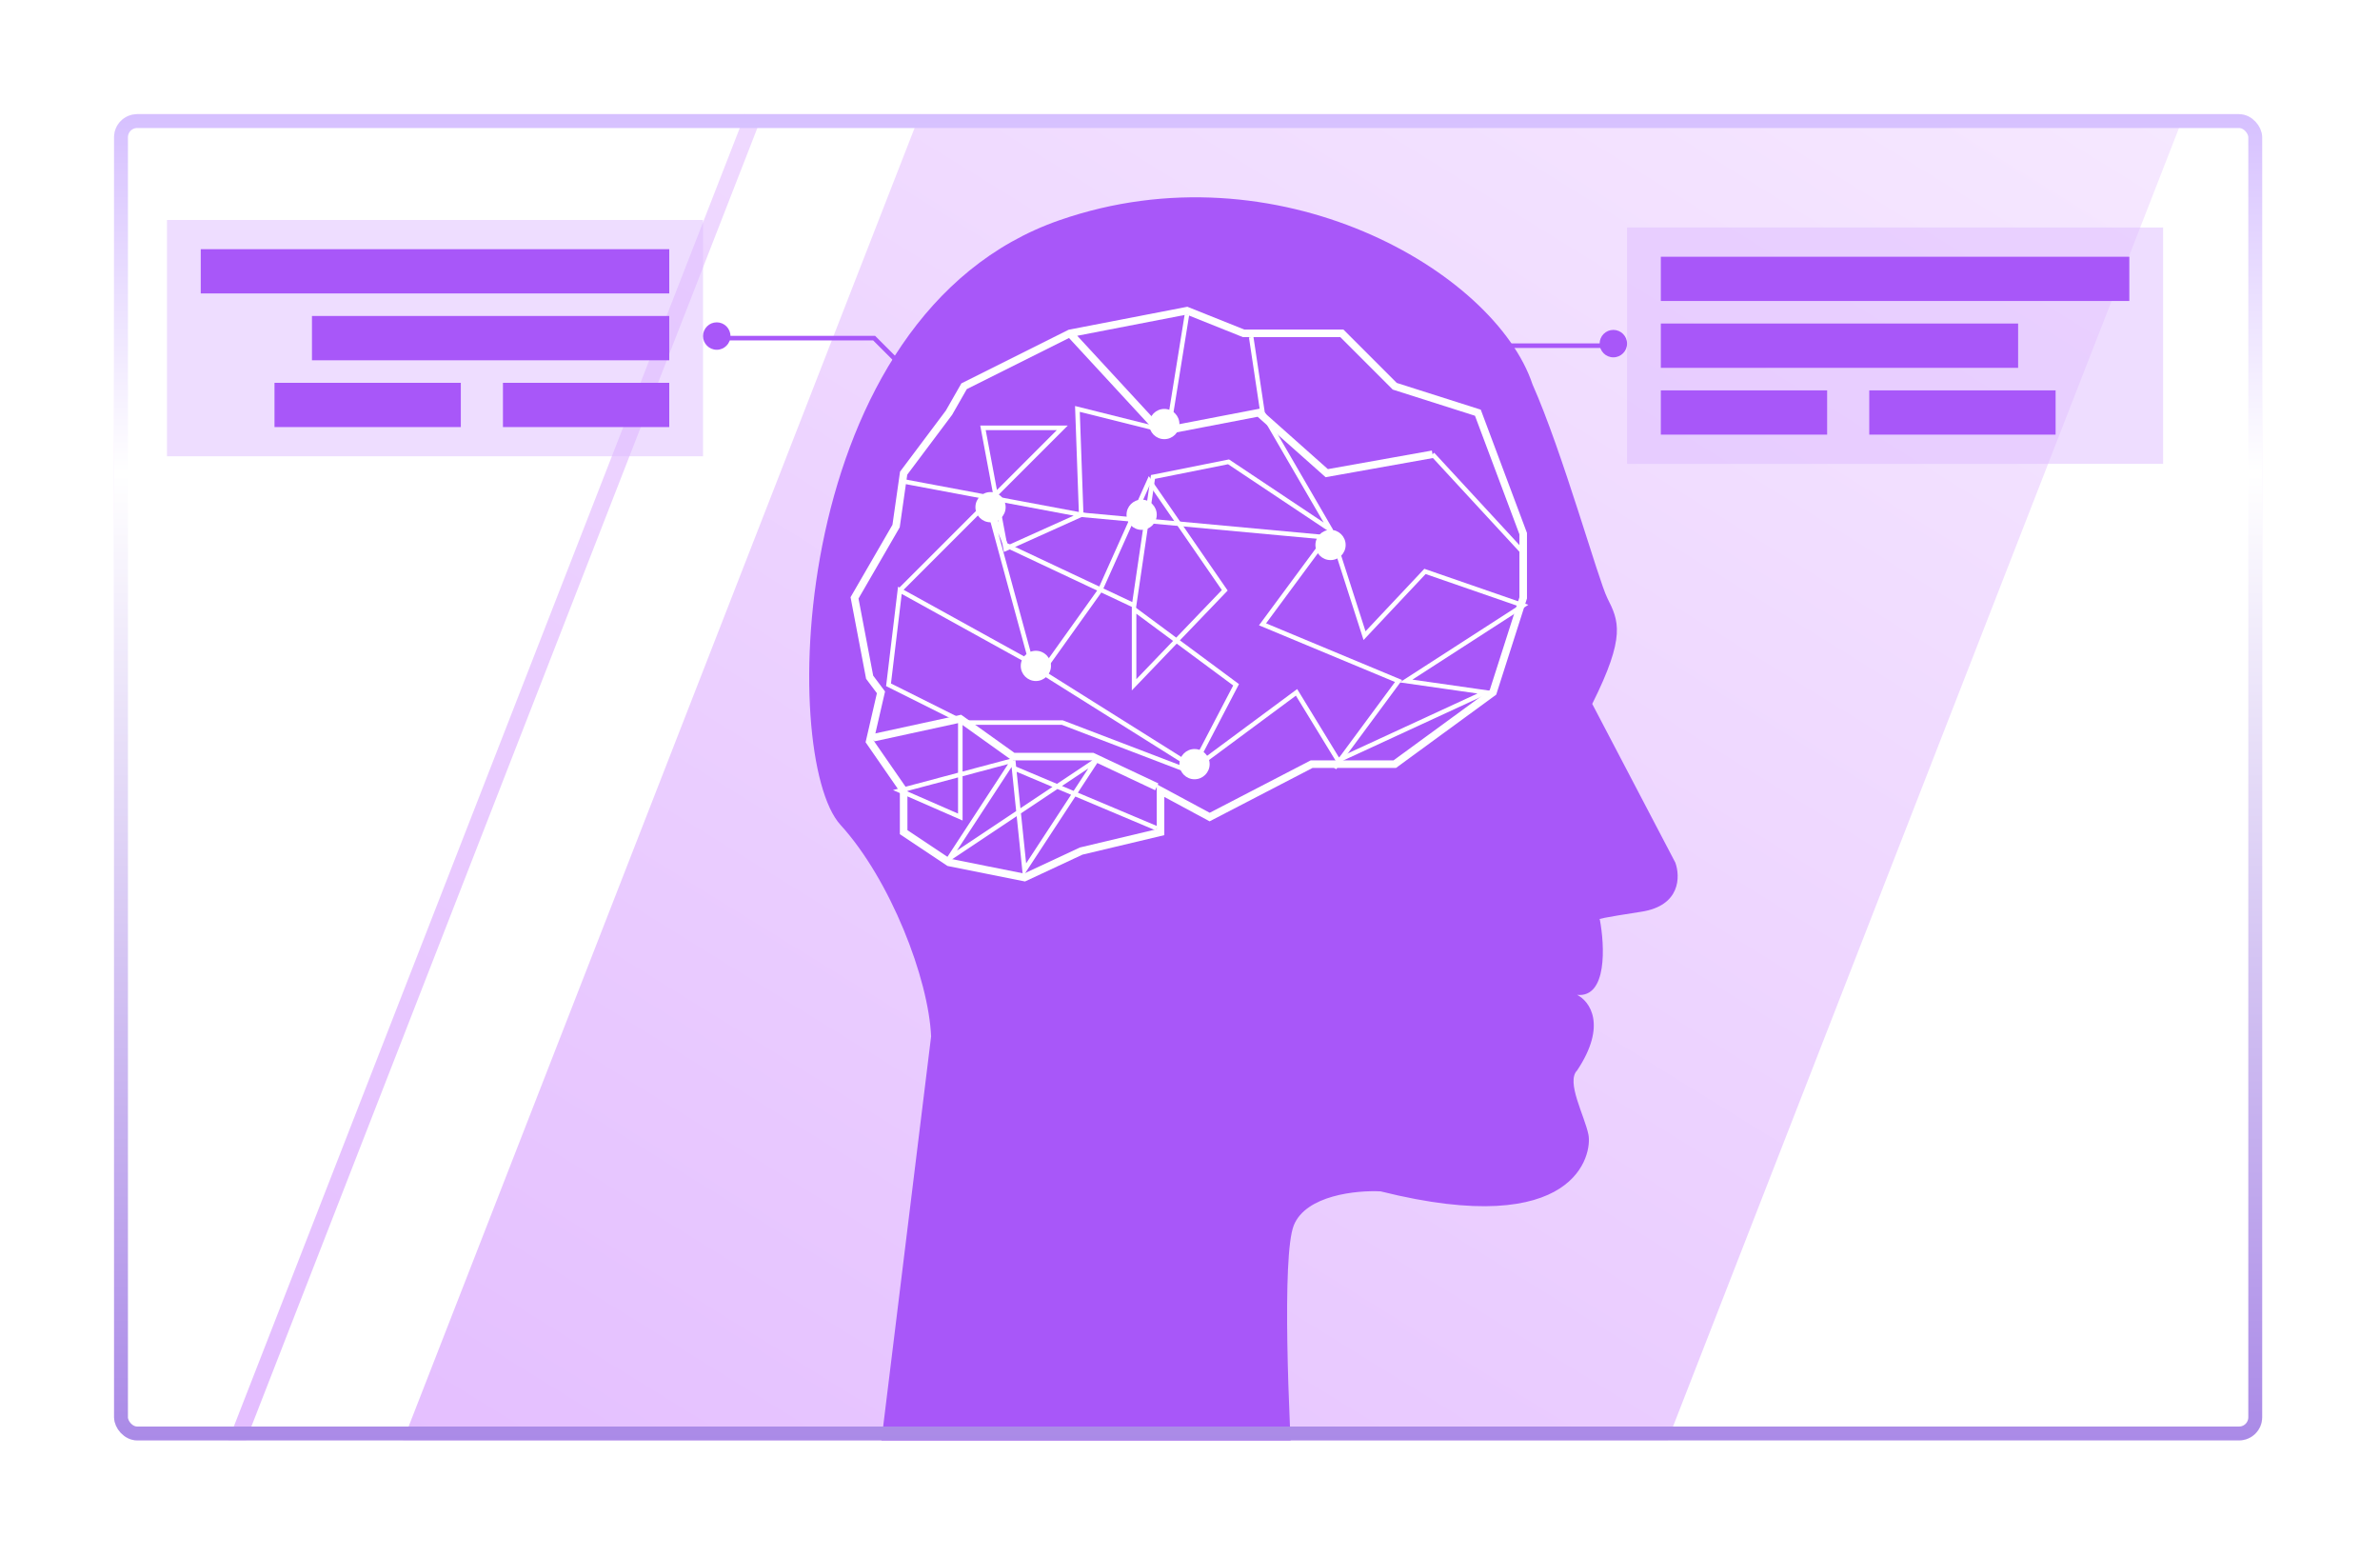 <svg width="315" height="206" viewBox="0 0 315 206" fill="none" xmlns="http://www.w3.org/2000/svg">
<g filter="url(#filter0_d_201_6)">
<g clip-path="url(#clip0_201_6)">
<rect x="15.1" y="11.9" width="284.305" height="175.474" rx="3.057" fill="url(#paint0_linear_201_6)"/>
<rect x="216.56" y="198.031" width="218.73" height="92.609" transform="rotate(-68.706 216.56 198.031)" fill="white"/>
<rect x="-60.265" y="164.544" width="214.766" height="92.609" transform="rotate(-68.706 -60.265 164.544)" fill="white"/>
<rect x="29.154" y="196.105" width="211.674" height="19.389" transform="rotate(-68.706 29.154 196.105)" fill="white"/>
<path d="M123.235 133.927L115.735 194.927H171.235C170.569 184.594 169.635 162.927 171.235 158.927C172.835 154.927 179.569 154.26 182.735 154.427C208.735 160.927 210.735 149.427 210.235 146.927C209.735 144.427 207.235 139.927 208.735 138.427C212.735 132.427 210.402 129.26 208.735 128.427C212.735 128.827 212.402 121.927 211.735 118.427C211.402 118.427 212.035 118.227 217.235 117.427C222.435 116.627 222.402 112.76 221.735 110.927L210.735 89.927C215.235 80.927 214.235 78.927 212.735 75.927C211.535 73.527 206.836 56.66 202.836 47.66C197.836 32.66 169.035 15.927 140.235 25.927C104.235 38.427 103.09 97.001 111.235 105.927C117.836 113.16 122.902 126.26 123.235 133.927Z" fill="#A857F9"/>
<path d="M165.6 41.4L167.1 51.4L176.1 66.9M176.1 66.9L162.6 57.9L152.6 59.9L150.1 76.9L133.1 68.9L130.6 62.9L136.6 84.9L158.1 98.4L171.6 88.4L177.1 97.4L196.6 88.4L186.1 86.9L201.6 76.9L188.6 72.4L180.6 80.9L176.1 66.9Z" stroke="white" stroke-width="0.6"/>
<path d="M119.1 60.4L143.1 64.9L133.1 69.4L130.1 53.4H140.6L119.1 74.9M119.1 74.9L138.1 85.4L145.6 74.9L152.1 60.4L162.1 74.9L150.1 87.4V77.4L163.6 87.4L157.6 98.9L140.6 92.4H127.6L117.6 87.4L119.1 74.9Z" stroke="white" stroke-width="0.6"/>
<g filter="url(#filter1_b_201_6)">
<rect width="70.947" height="31.265" transform="matrix(-1 0 0 1 93.047 25.9)" fill="#DEBDFF" fill-opacity="0.5"/>
</g>
<rect width="62.008" height="5.856" transform="matrix(-1 0 0 1 88.578 29.763)" fill="#A857F9"/>
<rect width="47.288" height="5.856" transform="matrix(-1 0 0 1 88.578 38.604)" fill="#A857F9"/>
<rect width="22.011" height="5.856" transform="matrix(-1 0 0 1 88.578 47.446)" fill="#A857F9"/>
<rect width="24.662" height="5.856" transform="matrix(-1 0 0 1 60.992 47.446)" fill="#A857F9"/>
<path d="M126.25 52.09C126.25 52.09 116.301 42.141 115.692 41.532H94.863" stroke="#A857F9" stroke-width="0.611"/>
<circle cx="1.815" cy="1.815" r="1.815" transform="matrix(-1 0 0 1 128.293 50.559)" fill="#A857F9"/>
<circle cx="1.815" cy="1.815" r="1.815" transform="matrix(-1 0 0 1 96.678 39.444)" fill="#A857F9"/>
<g filter="url(#filter2_b_201_6)">
<rect x="215.346" y="26.9" width="70.947" height="31.265" fill="#DEBDFF" fill-opacity="0.5"/>
</g>
<rect x="219.816" y="30.763" width="62.008" height="5.856" fill="#A857F9"/>
<rect x="219.816" y="39.604" width="47.288" height="5.856" fill="#A857F9"/>
<rect x="219.816" y="48.446" width="22.011" height="5.856" fill="#A857F9"/>
<rect x="247.402" y="48.446" width="24.662" height="5.856" fill="#A857F9"/>
<path d="M182.144 53.09C182.144 53.09 192.093 43.141 192.701 42.532H213.531" stroke="#A857F9" stroke-width="0.611"/>
<circle cx="181.915" cy="53.374" r="1.815" fill="#A857F9"/>
<circle cx="213.531" cy="42.259" r="1.815" fill="#A857F9"/>
<path d="M141.6 40.9L127.6 47.9L125.6 51.4L119.6 59.4L118.6 66.4L113.1 75.9L115.1 86.4L116.6 88.4L115.1 94.9L119.6 101.4V106.9L125.6 110.9L135.6 112.9L143.1 109.4L153.6 106.9V101.4L160.1 104.9L173.6 97.9H184.6L197.6 88.4L201.6 75.9V67.4L195.6 51.4L184.6 47.9L177.6 40.9H164.6L157.1 37.9L141.6 40.9ZM141.6 40.9L153.6 53.9L166.6 51.4L175.6 59.4L189.6 56.9" stroke="white"/>
<path d="M153.1 100.9L144.6 96.9H134.1L127.1 91.9L115.6 94.4" stroke="white"/>
<path d="M189.6 56.9L201.6 69.9" stroke="white" stroke-width="0.6"/>
<path d="M157.1 38.4L154.6 53.9L142.6 50.9L143.1 64.9L175.6 67.9L167.1 79.4L185.1 86.9L176.6 98.4" stroke="white" stroke-width="0.6"/>
<path d="M127.1 92.4V104.9L119.1 101.4L134.1 97.4M134.1 97.4L125.6 110.4L145.1 97.4L135.6 111.9L134.207 98.438M134.1 97.4L134.207 98.438M134.207 98.438L153.1 106.4" stroke="white" stroke-width="0.6"/>
<circle cx="131.1" cy="63.9" r="2" fill="white"/>
<circle cx="154.1" cy="52.9" r="2" fill="white"/>
<circle cx="151.1" cy="64.9" r="2" fill="white"/>
<circle cx="137.1" cy="84.9" r="2" fill="white"/>
<circle cx="158.1" cy="97.9" r="2" fill="white"/>
<circle cx="176.1" cy="68.9" r="2" fill="white"/>
</g>
<rect x="16.017" y="12.817" width="282.47" height="173.64" rx="2.14" stroke="url(#paint1_linear_201_6)" stroke-width="1.834"/>
</g>
<defs>
<filter id="filter0_d_201_6" x="0.23" y="0.236" width="314.044" height="205.214" filterUnits="userSpaceOnUse" color-interpolation-filters="sRGB">
<feFlood flood-opacity="0" result="BackgroundImageFix"/>
<feColorMatrix in="SourceAlpha" type="matrix" values="0 0 0 0 0 0 0 0 0 0 0 0 0 0 0 0 0 0 127 0" result="hardAlpha"/>
<feOffset dy="3.206"/>
<feGaussianBlur stdDeviation="7.435"/>
<feComposite in2="hardAlpha" operator="out"/>
<feColorMatrix type="matrix" values="0 0 0 0 0.784 0 0 0 0 0.325 0 0 0 0 1 0 0 0 0.25 0"/>
<feBlend mode="normal" in2="BackgroundImageFix" result="effect1_dropShadow_201_6"/>
<feBlend mode="normal" in="SourceGraphic" in2="effect1_dropShadow_201_6" result="shape"/>
</filter>
<filter id="filter1_b_201_6" x="19.043" y="22.843" width="77.061" height="37.379" filterUnits="userSpaceOnUse" color-interpolation-filters="sRGB">
<feFlood flood-opacity="0" result="BackgroundImageFix"/>
<feGaussianBlur in="BackgroundImageFix" stdDeviation="1.529"/>
<feComposite in2="SourceAlpha" operator="in" result="effect1_backgroundBlur_201_6"/>
<feBlend mode="normal" in="SourceGraphic" in2="effect1_backgroundBlur_201_6" result="shape"/>
</filter>
<filter id="filter2_b_201_6" x="212.289" y="23.843" width="77.061" height="37.379" filterUnits="userSpaceOnUse" color-interpolation-filters="sRGB">
<feFlood flood-opacity="0" result="BackgroundImageFix"/>
<feGaussianBlur in="BackgroundImageFix" stdDeviation="1.529"/>
<feComposite in2="SourceAlpha" operator="in" result="effect1_backgroundBlur_201_6"/>
<feBlend mode="normal" in="SourceGraphic" in2="effect1_backgroundBlur_201_6" result="shape"/>
</filter>
<linearGradient id="paint0_linear_201_6" x1="299.405" y1="11.9" x2="142.55" y2="266.037" gradientUnits="userSpaceOnUse">
<stop stop-color="#F6E9FF"/>
<stop offset="1" stop-color="#E3BCFF"/>
</linearGradient>
<linearGradient id="paint1_linear_201_6" x1="157.252" y1="11.9" x2="157.252" y2="187.374" gradientUnits="userSpaceOnUse">
<stop stop-color="#CCB0FF"/>
<stop offset="0" stop-color="#D6C0FF"/>
<stop offset="0.271" stop-color="white"/>
<stop offset="1" stop-color="#AA8AE7"/>
</linearGradient>
<clipPath id="clip0_201_6">
<rect x="15.1" y="11.9" width="284.305" height="175.474" rx="3.057" fill="white"/>
</clipPath>
</defs>
</svg>

